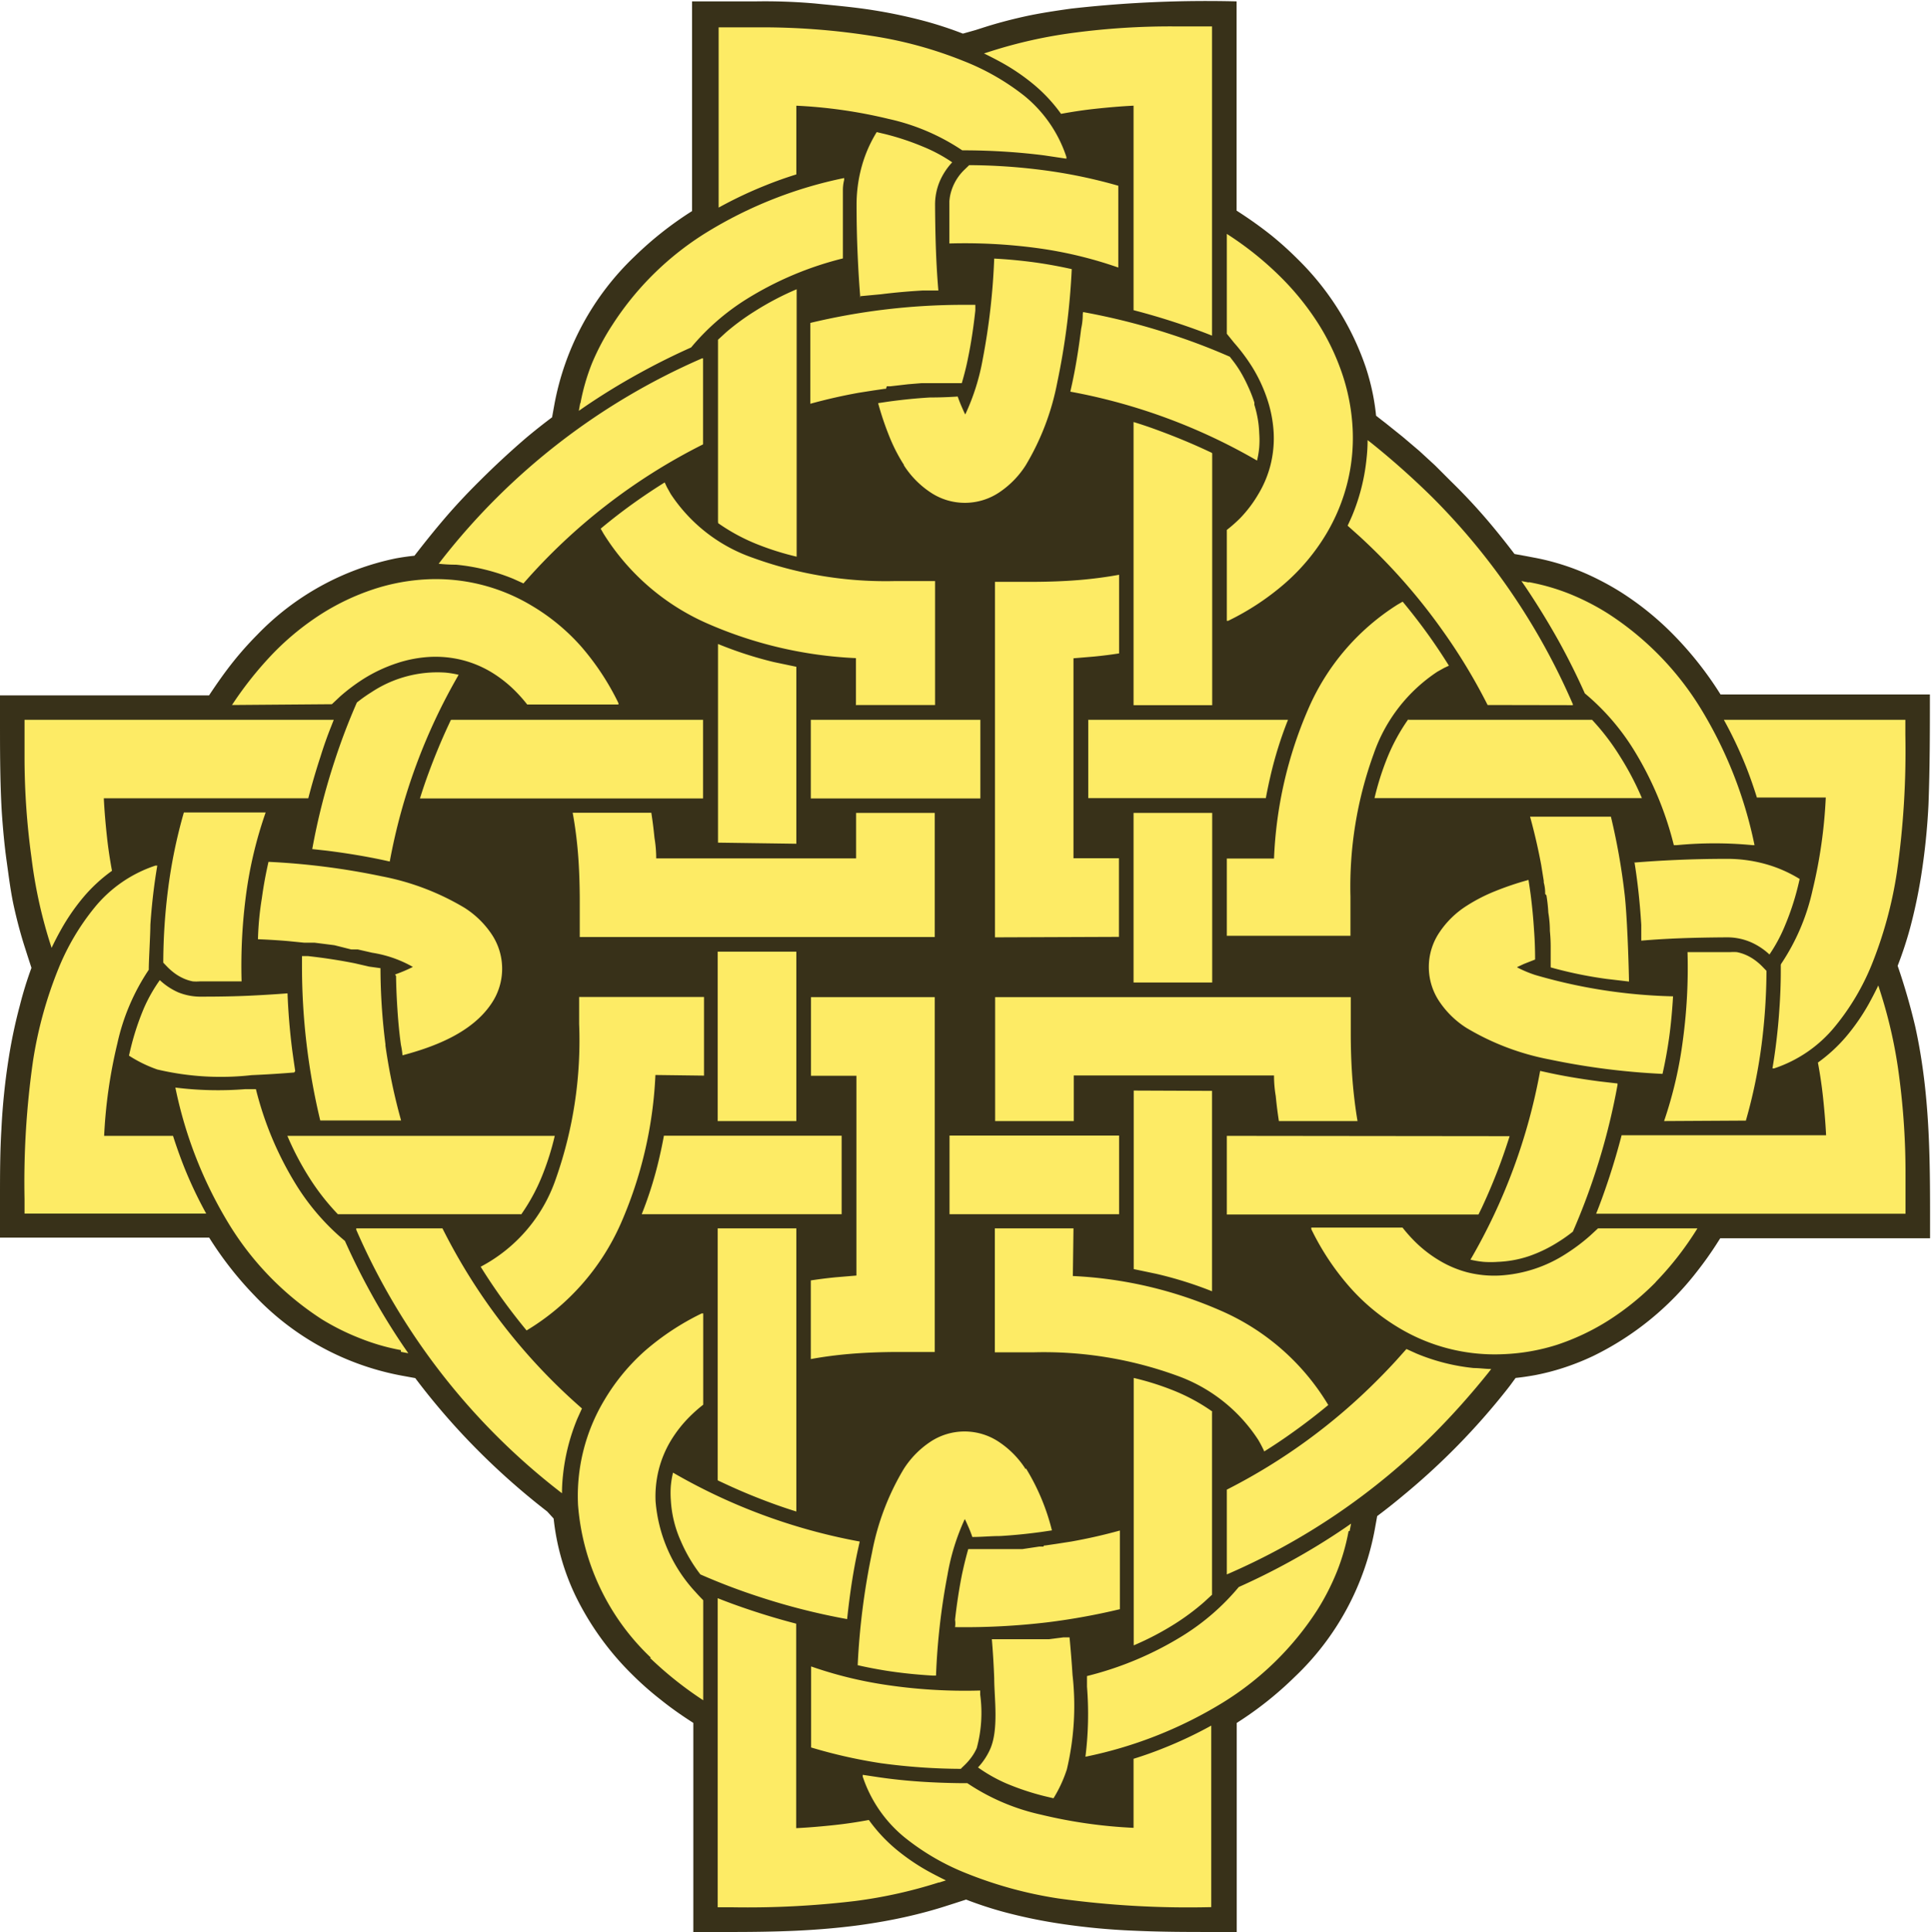 <svg xmlns="http://www.w3.org/2000/svg" viewBox="0 -0.088 122.77 122.818"><title>Depositphotos_2410813_03</title><g data-name="Layer 2"><g data-name="Layer 1"><g data-name="Layer 2"><g data-name="ÎÓÈ 1"><path d="M78.63 109.44v13.29h-1.57c-1.56 0-3.13 0-4.93-.08a42.91 42.91 0 0 1-5-.49 32.46 32.46 0 0 1-3.3-.7 24.24 24.24 0 0 1-2.41-.79l-.77.25-.44.14c-.83.27-1.72.51-2.66.72s-1.92.38-2.93.52c-1.35.18-2.7.29-4 .35s-2.75.08-4 .08h-2.54v-13.29l-.26-.17q-1-.65-1.83-1.32a19.66 19.66 0 0 1-1.76-1.55 18.25 18.25 0 0 1-3.62-5 15 15 0 0 1-1.41-4.95l-.41-.45a45.5 45.5 0 0 1-5.28-4.79 44.22 44.22 0 0 1-3.11-3.69l-.71-.13a17.22 17.22 0 0 1-9.52-5.13 22.35 22.35 0 0 1-2.87-3.67H0v-2.42c0-1.52 0-3 .09-4.48a41.79 41.79 0 0 1 .47-4.55 32.12 32.12 0 0 1 .7-3.3 23.75 23.75 0 0 1 .74-2.4l-.25-.77-.14-.44c-.27-.83-.51-1.72-.72-2.66s-.33-1.93-.47-2.93-.24-2.11-.31-3.15C0 49.55 0 47.62 0 45.67v-1.55h13.29c.49-.74 1-1.47 1.56-2.17a21.29 21.29 0 0 1 1.5-1.68 17 17 0 0 1 8.81-4.86q.6-.11 1.19-.17c.72-.93 1.45-1.84 2.23-2.73q.88-1 1.89-2 1.46-1.46 3-2.78.8-.67 1.63-1.29l.13-.72a17.34 17.34 0 0 1 5.13-9.52A22.3 22.3 0 0 1 44 13.33V0h4.05a36.54 36.54 0 0 1 3.73.13c1.28.13 2.49.23 3.74.43a32.49 32.49 0 0 1 3.3.7 24.26 24.26 0 0 1 2.4.79l.78-.22.44-.14c.83-.27 1.72-.51 2.66-.72s2-.37 3-.51A76.69 76.69 0 0 1 78.62 0v13.3l.23.15c.69.45 1.36.93 2 1.44a21.55 21.55 0 0 1 1.62 1.46 17.56 17.56 0 0 1 4.36 6.9 14.75 14.75 0 0 1 .49 1.9q.11.6.17 1.19l.41.32.22.17 1.06.85 1.06.9 1 .92 1 1a37.05 37.05 0 0 1 2.76 3q.66.8 1.29 1.63l.72.13.47.09a14.87 14.87 0 0 1 1.45.34q.73.21 1.41.48t1.38.63q.67.34 1.34.76a18.85 18.85 0 0 1 3.46 2.83 22.29 22.29 0 0 1 2.87 3.67h13.31c0 2.33 0 4.64-.09 7a41.77 41.77 0 0 1-.47 4.55 32.61 32.61 0 0 1-.7 3.3 24 24 0 0 1-.79 2.4 40.08 40.08 0 0 1 1.12 3.87c1 4.55.94 8.89.94 13.45h-13.34l-.14.22a22.45 22.45 0 0 1-1.32 1.87 18.68 18.68 0 0 1-6.61 5.39 15.85 15.85 0 0 1-1.85.74 14.85 14.85 0 0 1-1.9.49c-.4.07-.79.13-1.19.17L96 88l-.17.22A44.15 44.15 0 0 1 89.19 95q-.8.67-1.63 1.29l-.13.72a17.22 17.22 0 0 1-5.13 9.52 22.33 22.33 0 0 1-3.67 2.91z" fill="#383119"/><path d="M51.56 45.67h10.77v5H51.55v-5zm25.51 5.92v10.78h-5V51.59zM45.63 71.18V60.41h5v10.77zm25.51 5.92H60.37v-5h10.78v5zm.93 39v-4.38q1-.31 1.94-.69a26.34 26.34 0 0 0 3-1.42v11.54a60 60 0 0 1-9.71-.55 26.19 26.19 0 0 1-5.86-1.6 15.16 15.16 0 0 1-3.91-2.27 8.39 8.39 0 0 1-2.68-3.88v-.11l1 .15c.88.13 1.76.22 2.64.28s1.75.09 2.62.1h.39a13.66 13.66 0 0 0 4.68 2 31.12 31.12 0 0 0 5.89.84zm-6.84-22.84a13.92 13.92 0 0 1 1.65 3.94l-.67.1c-.88.12-1.76.21-2.63.26-.58 0-1.17.06-1.76.06q-.13-.38-.28-.71c-.07-.16-.13-.3-.2-.43a14.14 14.14 0 0 0-1.1 3.55 42.64 42.64 0 0 0-.73 6.4h-.23c-1-.06-2-.16-3-.32q-.92-.15-1.75-.34a45.55 45.55 0 0 1 .92-7.2 16.16 16.16 0 0 1 2-5.26 5.85 5.85 0 0 1 1.64-1.7 3.93 3.93 0 0 1 4.47 0 5.85 5.85 0 0 1 1.65 1.7zm11.83-24V82a24.5 24.5 0 0 0-3.55-1.11l-1.43-.3V69.24zm0 20.42v11.61l-.51.47a15.08 15.08 0 0 1-1.82 1.36 18.3 18.3 0 0 1-2.65 1.39v-17a17.51 17.51 0 0 1 2.41.75 12.11 12.11 0 0 1 2.58 1.38zm-10.72 8.55h-.27l-1.07.16h-3.44q-.21.73-.4 1.62c-.17.85-.32 1.8-.44 2.87a1.51 1.51 0 0 1 0 .47 44.51 44.51 0 0 0 5.91-.31 41.69 41.69 0 0 0 4.57-.83v-5q-1.52.42-3.09.7l-.9.14-.75.11h-.08zm36.5-29.35a41.93 41.93 0 0 1-1.42 5.6q-.62 1.9-1.42 3.73l-.22.17q-.36.27-.7.48a8.84 8.84 0 0 1-1.85.9 7.07 7.07 0 0 1-2 .37 6.26 6.26 0 0 1-.9 0 5.79 5.79 0 0 1-.84-.14 37 37 0 0 0 4.43-12l.36.08q1.52.34 3.44.59l1.12.13zM78 94.61a37.39 37.39 0 0 0 9.61-7q.56-.56 1.13-1.18l.68-.76.64.29a12.78 12.78 0 0 0 3.64.92c.37 0 .74.06 1.11.06l-.17.22q-.8 1-1.69 2t-1.82 1.93A42.33 42.33 0 0 1 78 100v-5.39zM63.27 71.18h5v-2.9H81a7.84 7.84 0 0 0 .11 1.31q.08.82.2 1.59h5q-.2-1.18-.31-2.49t-.12-2.89v-2.5H63.27v2.49zm42.53 0A26.37 26.37 0 0 0 107 66a34.32 34.32 0 0 0 .29-5.56H110a2.91 2.91 0 0 1 .43 0 2.76 2.76 0 0 1 .55.17 3 3 0 0 1 .54.3 3.73 3.73 0 0 1 .52.44l.27.28a38 38 0 0 1-.31 4.68 32.49 32.49 0 0 1-1 4.84zm-44.71 41.17l.27-.26a3.82 3.82 0 0 0 .44-.52 3 3 0 0 0 .3-.53 8.58 8.58 0 0 0 .22-3.39v-.27a33.84 33.84 0 0 1-6.13-.38 26 26 0 0 1-4.62-1.15V111a32.26 32.26 0 0 0 4.43 1 38.52 38.52 0 0 0 5.14.36zm44.17-30.93a20 20 0 0 0 2.66-3.42h-6.32l-.52.48a12 12 0 0 1-1.49 1.12 8.67 8.67 0 0 1-4.28 1.4 7 7 0 0 1-2-.2 6.85 6.85 0 0 1-1.87-.8 8 8 0 0 1-1.53-1.21 9.43 9.43 0 0 1-.74-.84h-5.8v.1a16.38 16.38 0 0 0 2.38 3.61 13.11 13.11 0 0 0 3.1 2.61 11.83 11.83 0 0 0 6.7 1.73 12.89 12.89 0 0 0 3.45-.6 14.87 14.87 0 0 0 3.27-1.55 17.18 17.18 0 0 0 3-2.43zM68.25 78h-5v7.88h2.49a24.73 24.73 0 0 1 9.08 1.48A10.28 10.28 0 0 1 80 91.45a7.54 7.54 0 0 1 .38.73q.9-.56 1.78-1.19 1.17-.83 2.29-1.76a14.88 14.88 0 0 0-6.84-6 26.47 26.47 0 0 0-9.4-2.2zm17.56 19.24l.09-.47-.36.25q-1.67 1.14-3.47 2.13-1.63.9-3.31 1.65a14.76 14.76 0 0 1-3.52 3.07 21.26 21.26 0 0 1-6.13 2.59v.68a21.89 21.89 0 0 1-.1 4.45 27 27 0 0 0 8.73-3.44 19 19 0 0 0 6-5.87A15.19 15.19 0 0 0 85 99.82a13.45 13.45 0 0 0 .74-2.57zm27.41-36v.38q0 1.21-.09 2.44c-.05.79-.13 1.58-.23 2.36q-.09.71-.21 1.41h.11a8.4 8.4 0 0 0 3.88-2.68 15.16 15.16 0 0 0 2.32-3.91 26.2 26.2 0 0 0 1.6-5.86 54.29 54.29 0 0 0 .54-8.77v-.94H109.6a26.47 26.47 0 0 1 1.42 3q.37.94.68 1.94h4.38a31.09 31.09 0 0 1-.84 5.89 13.69 13.69 0 0 1-2 4.69zm-16.76.15l.43-.2.71-.28q0-1-.07-1.9-.07-1.13-.22-2.28-.06-.44-.13-.88a18.85 18.85 0 0 0-2.11.71 10.74 10.74 0 0 0-1.83.94 5.84 5.84 0 0 0-1.7 1.65 3.93 3.93 0 0 0 0 4.47 5.84 5.84 0 0 0 1.7 1.64 16.16 16.16 0 0 0 5.26 2 45.38 45.38 0 0 0 7.2.92c.17-.75.31-1.52.42-2.3s.2-1.75.25-2.63a33.91 33.91 0 0 1-8.77-1.36 7.5 7.5 0 0 1-1.14-.48zm23.1 1.61l-.14-.44c-.19.39-.39.78-.6 1.16a13.33 13.33 0 0 1-1.37 2 10 10 0 0 1-1.87 1.74c.13.7.24 1.42.32 2.16s.16 1.62.2 2.46h-13q-.35 1.35-.78 2.66t-.84 2.33h19.67v-2.45a46.66 46.66 0 0 0-.4-6.24 30.16 30.16 0 0 0-1.19-5.38zM78 72.12v5h16l.21-.43q.66-1.41 1.22-2.93.29-.8.55-1.62zm-71.4 0H11q.32 1 .69 1.94a26.39 26.39 0 0 0 1.42 3H1.56v-.93a54.18 54.18 0 0 1 .54-8.78 26.19 26.19 0 0 1 1.6-5.82A15.11 15.11 0 0 1 6 57.62a8.38 8.38 0 0 1 3.88-2.68H10q-.12.71-.21 1.41-.15 1.17-.23 2.36c0 .63-.11 2.41-.1 2.85a13.64 13.64 0 0 0-2 4.69 31.18 31.18 0 0 0-.84 5.89zm18.52-10.26a9.23 9.23 0 0 0 1.13-.48 7.58 7.58 0 0 0-2.58-.9l-.92-.21h-.42L21.26 60 20 59.84h-.66l-1-.1q-.92-.08-1.94-.12a19.34 19.34 0 0 1 .25-2.62c.12-.87.25-1.54.42-2.3a45.45 45.45 0 0 1 7.2.92 16.13 16.13 0 0 1 5.26 2 5.84 5.84 0 0 1 1.7 1.64 3.94 3.94 0 0 1 0 4.47C30 65.55 27.66 66.45 25.59 67a5.43 5.43 0 0 0-.1-.67c-.11-.78-.18-1.57-.23-2.37s-.07-1.36-.08-2zM53.51 77.1H40.8a24.41 24.41 0 0 0 1.11-3.55c.11-.47.21-.94.3-1.44h11.3v5zm-20.42 0H21.48a14.72 14.72 0 0 1-1.82-2.33 18.32 18.32 0 0 1-1.39-2.65h17a17.3 17.3 0 0 1-.75 2.41 12.18 12.18 0 0 1-1.38 2.58zM18.77 68q-.1-.66-.19-1.32-.23-1.8-.3-3.62-1.16.09-2.44.15t-3 .06a3.79 3.79 0 0 1-1.5-.27 4.17 4.17 0 0 1-1.18-.78 9.91 9.91 0 0 0-1 1.76 16.52 16.52 0 0 0-.83 2.49q-.07.28-.13.55a8.41 8.41 0 0 0 1.8.88 17.54 17.54 0 0 0 6 .36q1.39-.06 2.71-.17zm5.74-1.67a38.87 38.87 0 0 1-.32-4.87l-.72-.1-.91-.21c-.9-.18-1.9-.34-3-.46h-.36v.66a42 42 0 0 0 1.16 9.79h5.14a36.73 36.73 0 0 1-1-4.8zm29.35 36.5q.06-.57.13-1.12c.16-1.27.36-2.42.59-3.44l.08-.36a37 37 0 0 1-11.87-4.38 5.82 5.82 0 0 0-.14.84 6.18 6.18 0 0 0 0 .9 7.34 7.34 0 0 0 .64 2.62 9.8 9.8 0 0 0 1.24 2.11 39.8 39.8 0 0 0 3.73 1.42 41.83 41.83 0 0 0 5.6 1.42zM28.13 78A37.4 37.4 0 0 0 37 89.45l-.29.64a12.84 12.84 0 0 0-.92 3.64 10.23 10.23 0 0 0-.06 1.11l-.22-.17a42.44 42.44 0 0 1-12.86-16.58V78zm23.43-14.7v5h2.89V81l-1.31.11q-.82.08-1.59.2v5q1.2-.22 2.5-.33t2.89-.12h2.49V63.3zm-41.18-2.19l.27.28a3.86 3.86 0 0 0 .52.44 3.07 3.07 0 0 0 .54.3 2.73 2.73 0 0 0 .55.17 3 3 0 0 0 .43 0h2.67a34.34 34.34 0 0 1 .29-5.56 26.29 26.29 0 0 1 1.24-5.18h-5.2a32.49 32.49 0 0 0-1 4.84 37.81 37.81 0 0 0-.31 4.68zm31 44.18a14.93 14.93 0 0 1-4.63-9.71 11.84 11.84 0 0 1 1.69-6.69 13.15 13.15 0 0 1 2.56-3.1 16.39 16.39 0 0 1 3.61-2.38h.1v5.8a9.37 9.37 0 0 0-.84.74 8 8 0 0 0-1.21 1.53 6.83 6.83 0 0 0-.78 1.87 7 7 0 0 0-.2 2 9.6 9.6 0 0 0 2.54 5.77q.24.27.49.52V108a23.15 23.15 0 0 1-3.38-2.69zm3.38-37v-5h-7.94V65a26.46 26.46 0 0 1-1.48 9.85 9.94 9.94 0 0 1-4.78 5.59q.56.9 1.18 1.78.83 1.17 1.74 2.27a15 15 0 0 0 6-6.82 26.45 26.45 0 0 0 2.19-9.42zM25.49 85.85l.47.09-.25-.36q-1.14-1.67-2.13-3.47-.9-1.63-1.65-3.31a14.79 14.79 0 0 1-3.07-3.52 21.29 21.29 0 0 1-2.59-6.13h-.67a21.87 21.87 0 0 1-4.45-.1 27 27 0 0 0 3.44 8.73 19 19 0 0 0 5.87 6A15.08 15.08 0 0 0 22.92 85a13.54 13.54 0 0 0 2.57.74zm34.21 33.74l.44-.14c-.39-.19-.78-.39-1.16-.6a13.38 13.38 0 0 1-2-1.37 10.06 10.06 0 0 1-1.74-1.87c-.7.13-1.42.24-2.16.32s-1.62.16-2.46.2v-13q-1.35-.35-2.66-.78t-2.33-.84v19.65h.93a57.59 57.59 0 0 0 7.82-.4 30.09 30.09 0 0 0 5.31-1.18zM45.63 94V78h5v18q-.81-.25-1.62-.55-1.52-.56-2.93-1.22l-.43-.2zm5-87.39V11q-1 .31-1.94.69a26.42 26.42 0 0 0-3 1.42V1.65h2.49a44.91 44.91 0 0 1 7.22.54 26.13 26.13 0 0 1 5.86 1.6A15.16 15.16 0 0 1 65.12 6a8.39 8.39 0 0 1 2.68 3.89V10l-1.41-.21q-1.17-.15-2.39-.23t-2.44-.09h-.38a13.68 13.68 0 0 0-4.69-2 31.17 31.17 0 0 0-5.89-.84zm6.85 22.87a10.73 10.73 0 0 1-.94-1.83 19 19 0 0 1-.71-2.11l.67-.1c.88-.12 1.76-.21 2.62-.26q.88 0 1.77-.06.13.38.28.71c.07.16.13.3.2.43a14.11 14.11 0 0 0 1.11-3.51 42.49 42.49 0 0 0 .73-6.4q1.32.07 2.63.25c.78.11 1.54.25 2.3.42a45.31 45.31 0 0 1-.92 7.2 16.14 16.14 0 0 1-2 5.26 5.84 5.84 0 0 1-1.64 1.7 3.93 3.93 0 0 1-4.47 0 5.84 5.84 0 0 1-1.65-1.7zm-11.83 24V40.85A24.5 24.5 0 0 0 49.2 42l1.43.3v11.25zm0-20.42V21.51l.51-.47A15.09 15.09 0 0 1 48 19.69a18.32 18.32 0 0 1 2.65-1.39v17a17.47 17.47 0 0 1-2.41-.75 12.11 12.11 0 0 1-2.58-1.38zm9.06-14.32l1.29-.12q1.27-.16 2.66-.24h1q-.1-1.16-.15-2.45t-.06-3a3.81 3.81 0 0 1 .31-1.52 4.23 4.23 0 0 1 .78-1.18 10 10 0 0 0-1.87-1 16.61 16.61 0 0 0-2.38-.79l-.55-.13a8.4 8.4 0 0 0-.85 1.84 9.09 9.09 0 0 0-.43 2.8q0 1.63.07 3.2.06 1.39.17 2.71zm1.67 5.73h.22l1.13-.13.85-.07h2.57c.14-.49.28-1 .4-1.62q.28-1.35.46-3v-.36h-.7a42.25 42.25 0 0 0-5.22.32 41.69 41.69 0 0 0-4.57.83v5.14q1.52-.42 3.08-.7l.89-.14.75-.11h.09zM19.86 53.89l.91.1c1.36.17 2.58.38 3.65.61l.36.08a37 37 0 0 1 4.38-11.87 5.93 5.93 0 0 0-.84-.14 7.59 7.59 0 0 0-4.71 1.25q-.34.21-.7.48l-.22.17a39.8 39.8 0 0 0-1.42 3.73 41.9 41.9 0 0 0-1.42 5.6zM44.7 28.16A37.4 37.4 0 0 0 33.28 37l-.64-.29a12.79 12.79 0 0 0-3.64-.9q-.55 0-1.11-.06l.17-.22a42.46 42.46 0 0 1 16.58-12.84h.06v5.47zm14.73 23.43h-5v2.89H41.72a7.84 7.84 0 0 0-.11-1.31q-.08-.82-.2-1.59h-5q.22 1.2.33 2.49t.12 2.93v2.48h22.57V57zm2.19-41.18l-.28.27a3.18 3.18 0 0 0-.92 1.61 2.92 2.92 0 0 0-.06.42v2.68a34.4 34.4 0 0 1 5.56.29 26.38 26.38 0 0 1 5.18 1.24v-5.2a32.47 32.47 0 0 0-4.84-1 37.8 37.8 0 0 0-4.68-.31zM14.75 44.73a22.86 22.86 0 0 1 2.7-3.37 17.16 17.16 0 0 1 3-2.43 14.94 14.94 0 0 1 3.27-1.55 12.87 12.87 0 0 1 3.42-.64 11.83 11.83 0 0 1 6.69 1.69A13.14 13.14 0 0 1 36.94 41a16.43 16.43 0 0 1 2.38 3.61v.09h-5.8a9.48 9.48 0 0 0-.74-.84 8 8 0 0 0-1.53-1.21 6.85 6.85 0 0 0-1.87-.78 7 7 0 0 0-2-.2 8 8 0 0 0-2.14.4 9.71 9.71 0 0 0-2.13 1 11.93 11.93 0 0 0-1.49 1.12l-.52.49zm39.7 0h5v-7.88h-2.51a24.74 24.74 0 0 1-9.08-1.48 10.28 10.28 0 0 1-5.22-4.06l-.24-.43-.14-.3q-.9.56-1.78 1.18-1.19.84-2.29 1.76l.19.33A14.75 14.75 0 0 0 45 39.56a26.47 26.47 0 0 0 9.42 2.19v3zm-17.56-19.2l-.09.5.36-.25q1.67-1.14 3.47-2.13 1.63-.9 3.31-1.65a14.76 14.76 0 0 1 3.52-3.07 21.25 21.25 0 0 1 6.13-2.59V12a2.67 2.67 0 0 1 .08-.65v-.12a27 27 0 0 0-8.72 3.44 19 19 0 0 0-6 5.87A15.14 15.14 0 0 0 37.64 23a13.45 13.45 0 0 0-.74 2.57zM3.14 59.73l.14.44q.28-.59.6-1.16a13.39 13.39 0 0 1 1.37-2 10 10 0 0 1 1.87-1.74c-.13-.7-.24-1.42-.32-2.16s-.16-1.62-.2-2.45h13q.35-1.35.78-2.66.31-1 .68-1.92l.16-.41H1.56v2.46A46.7 46.7 0 0 0 2 54.42a30.15 30.15 0 0 0 1.14 5.31zM28.7 45.67h16v5h-18q.25-.81.55-1.62.56-1.52 1.21-2.93l.2-.43zm40.48 0h12.71a24.64 24.64 0 0 0-1.11 3.55c-.11.47-.21.94-.3 1.43H69.19v-5zm20.42 0h11.62A14.77 14.77 0 0 1 103 48a18.35 18.35 0 0 1 1.39 2.65h-17a17.5 17.5 0 0 1 .75-2.41 12.18 12.18 0 0 1 1.38-2.58zm14.32 9.06q.14.88.24 1.77.12 1.07.19 2.21v1q1.16-.1 2.45-.15t3-.06a3.79 3.79 0 0 1 1.52.31 4.21 4.21 0 0 1 1.18.78 10 10 0 0 0 1-1.87 16.53 16.53 0 0 0 .79-2.38q.07-.28.13-.55a8.43 8.43 0 0 0-1.84-.85 9.09 9.09 0 0 0-2.8-.43q-1.63 0-3.2.07-1.39.06-2.71.17zM68.84 19.89a4.18 4.18 0 0 1-.1.91c-.17 1.36-.37 2.58-.61 3.65l-.08.36a37 37 0 0 1 11.87 4.38 5.66 5.66 0 0 0 .14-.84 6.07 6.07 0 0 0 0-.9 6.59 6.59 0 0 0-.11-1 7.28 7.28 0 0 0-.2-.81v-.14a8.43 8.43 0 0 0-.39-1 9.35 9.35 0 0 0-.52-1 7.18 7.18 0 0 0-.48-.69l-.17-.22a39.8 39.8 0 0 0-3.73-1.42 41.93 41.93 0 0 0-5.6-1.42zm25.74 24.84A36.22 36.22 0 0 0 91.72 40a37.57 37.57 0 0 0-4.1-4.86q-.56-.56-1.18-1.13l-.76-.68c.1-.21.2-.43.29-.64a12.82 12.82 0 0 0 .92-3.69 10.23 10.23 0 0 0 .06-1.11l.22.17q1 .8 2 1.69t1.93 1.81a42.32 42.32 0 0 1 8.9 13.12v.06zM71.14 59.47v-5h-2.89V41.76l1.31-.11q.82-.08 1.59-.2v-5q-1.2.22-2.49.33t-2.89.12h-2.51v22.6zm7.06-44.56a20.54 20.54 0 0 1 3.18 2.57 17.16 17.16 0 0 1 2.43 3 14.85 14.85 0 0 1 1.55 3.27 12.9 12.9 0 0 1 .64 3.44 11.83 11.83 0 0 1-.35 3.47 12 12 0 0 1-1.35 3.23A13.12 13.12 0 0 1 81.69 37a16.43 16.43 0 0 1-3.61 2.38H78V33.6a9.19 9.19 0 0 0 .84-.74A8 8 0 0 0 80 31.33a6.83 6.83 0 0 0 .78-1.87 7 7 0 0 0 .2-2 8.08 8.08 0 0 0-.4-2.14 9.65 9.65 0 0 0-1-2.13 11.88 11.88 0 0 0-1.12-1.49l-.46-.57v-6.35zM78 54.49h3A26.47 26.47 0 0 1 83.17 45a14.76 14.76 0 0 1 5.68-6.65l.33-.19q.93 1.12 1.76 2.29.62.88 1.18 1.78l-.3.14-.43.24a10.27 10.27 0 0 0-4.05 5.22 24.71 24.71 0 0 0-1.48 9.08v2.49H78v-4.91zm19.21-17.57a13.56 13.56 0 0 1 2.57.74 15.19 15.19 0 0 1 2.46 1.26 19 19 0 0 1 5.87 6 27 27 0 0 1 3.44 8.72h-.12a25.3 25.3 0 0 0-4.83 0h-.18a21.25 21.25 0 0 0-2.59-6.13 14.77 14.77 0 0 0-3.07-3.52q-.75-1.68-1.65-3.31-1-1.79-2.13-3.47l-.25-.36.47.09zM63 3.17l-.44.14c.39.19.78.39 1.16.6a13.36 13.36 0 0 1 2 1.37 10 10 0 0 1 1.74 1.87c.7-.13 1.42-.24 2.16-.32s1.62-.16 2.45-.2v13q1.35.35 2.66.78t2.33.84V1.59h-2.51a46.7 46.7 0 0 0-6.24.4A30.21 30.21 0 0 0 63 3.17zm14.07 25.57v16h-5v-18q.82.25 1.62.55 1.52.56 2.93 1.21l.43.2zm21.17 28v-.07a2.5 2.5 0 0 0-.09-.66v-.1l-.16-1q-.29-1.56-.71-3.08h5.14a41.42 41.42 0 0 1 .88 5c.14 1.27.24 3.88.27 5.48l-1.45-.17a26.42 26.42 0 0 1-3.53-.73v-1.32q0-.49-.05-1a6.93 6.93 0 0 0-.1-1.16 9.74 9.74 0 0 0-.12-1.1zM68 104h-.38l-.93.12h-3.63q.1 1.16.15 2.46c0 1.25.3 3.24-.25 4.51a4.21 4.21 0 0 1-.78 1.18 9.93 9.93 0 0 0 1.76 1 16.32 16.32 0 0 0 2.49.83l.55.13a8.42 8.42 0 0 0 .85-1.84 17.54 17.54 0 0 0 .36-6q-.07-1.11-.19-2.39z" fill="#fdeb65"/></g></g></g></g></svg>